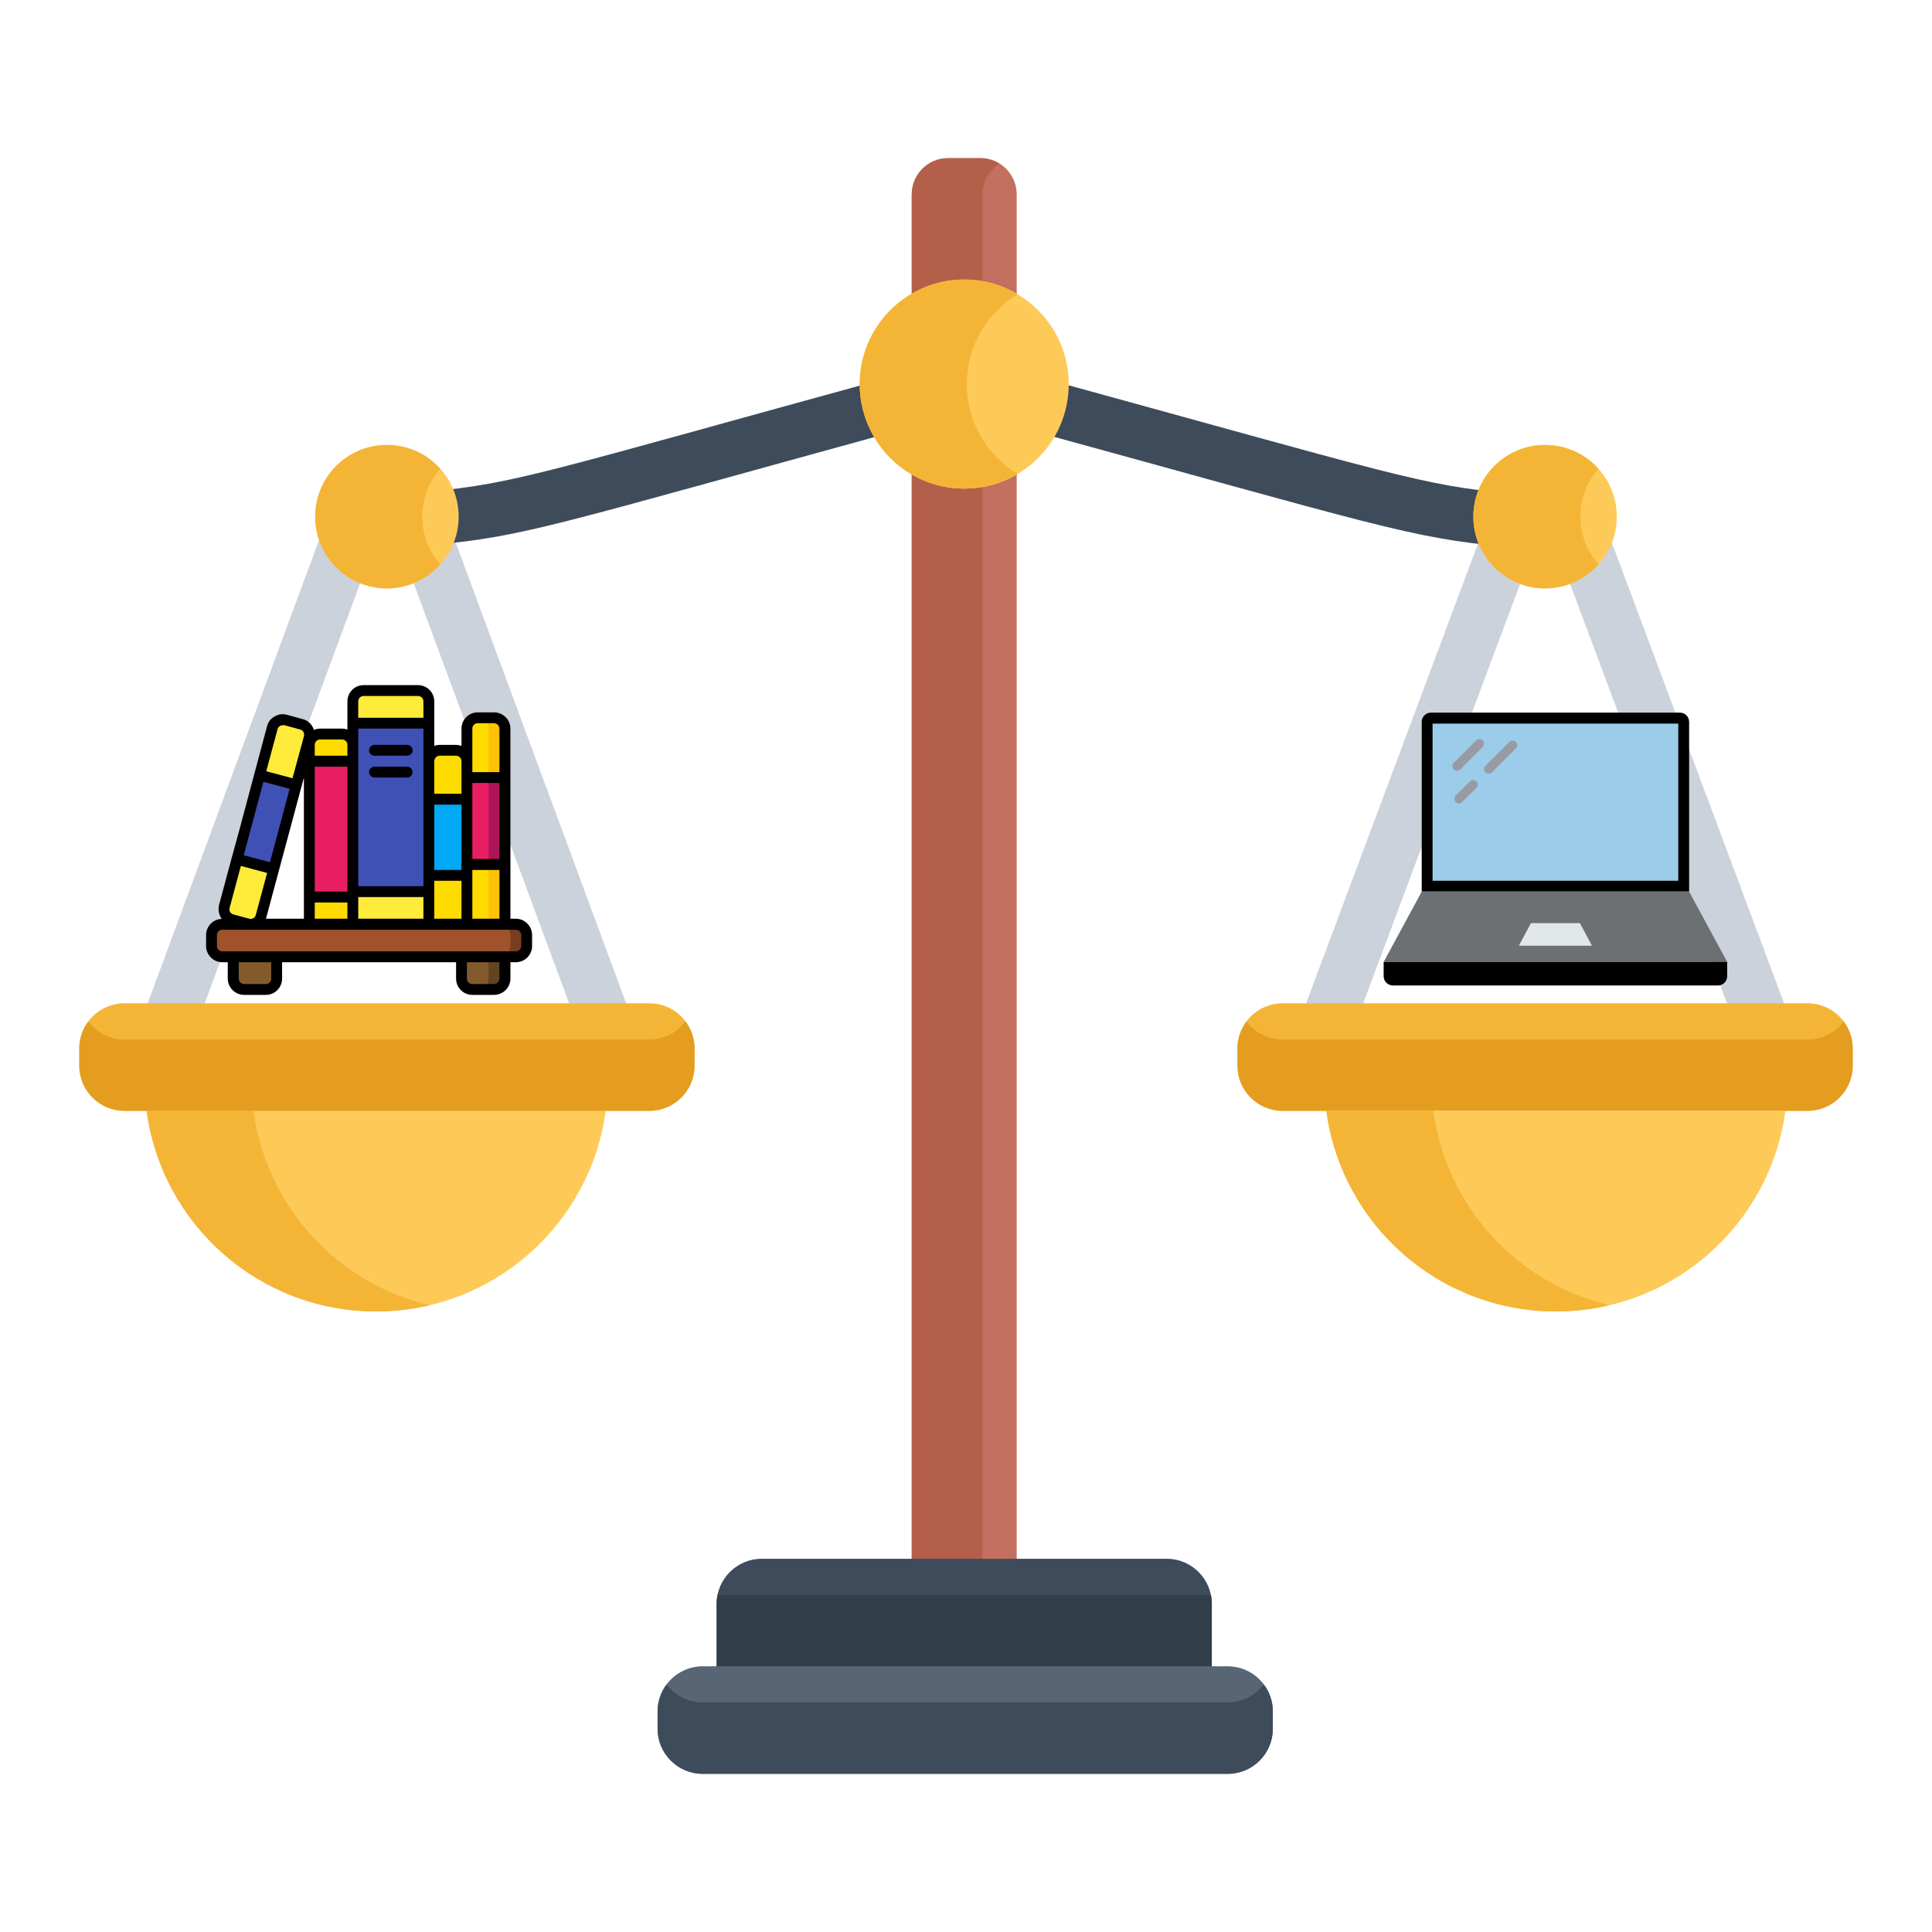 <?xml version="1.0" encoding="UTF-8"?>
<!DOCTYPE svg PUBLIC "-//W3C//DTD SVG 1.1//EN" "http://www.w3.org/Graphics/SVG/1.1/DTD/svg11.dtd">
<svg version="1.2" width="135.47mm" height="135.47mm" viewBox="0 0 13547 13547" preserveAspectRatio="xMidYMid" fill-rule="evenodd" stroke-width="28.222" stroke-linejoin="round" xmlns="http://www.w3.org/2000/svg" xmlns:ooo="http://xml.openoffice.org/svg/export" xmlns:xlink="http://www.w3.org/1999/xlink" xmlns:presentation="http://sun.com/xmlns/staroffice/presentation" xmlns:smil="http://www.w3.org/2001/SMIL20/" xmlns:anim="urn:oasis:names:tc:opendocument:xmlns:animation:1.0" xml:space="preserve">
 <defs class="ClipPathGroup">
  <clipPath id="presentation_clip_path" clipPathUnits="userSpaceOnUse">
   <rect x="0" y="0" width="13547" height="13547"/>
  </clipPath>
  <clipPath id="presentation_clip_path_shrink" clipPathUnits="userSpaceOnUse">
   <rect x="13" y="13" width="13520" height="13520"/>
  </clipPath>
 </defs>
 <defs class="TextShapeIndex">
  <g ooo:slide="id1" ooo:id-list="id3 id4 id5"/>
 </defs>
 <defs class="EmbeddedBulletChars">
  <g id="bullet-char-template-57356" transform="scale(0,-0)">
   <path d="M 580,1141 L 1163,571 580,0 -4,571 580,1141 Z"/>
  </g>
  <g id="bullet-char-template-57354" transform="scale(0,-0)">
   <path d="M 8,1128 L 1137,1128 1137,0 8,0 8,1128 Z"/>
  </g>
  <g id="bullet-char-template-10146" transform="scale(0,-0)">
   <path d="M 174,0 L 602,739 174,1481 1456,739 174,0 Z M 1358,739 L 309,1346 659,739 1358,739 Z"/>
  </g>
  <g id="bullet-char-template-10132" transform="scale(0,-0)">
   <path d="M 2015,739 L 1276,0 717,0 1260,543 174,543 174,936 1260,936 717,1481 1274,1481 2015,739 Z"/>
  </g>
  <g id="bullet-char-template-10007" transform="scale(0,-0)">
   <path d="M 0,-2 C -7,14 -16,27 -25,37 L 356,567 C 262,823 215,952 215,954 215,979 228,992 255,992 264,992 276,990 289,987 310,991 331,999 354,1012 L 381,999 492,748 772,1049 836,1024 860,1049 C 881,1039 901,1025 922,1006 886,937 835,863 770,784 769,783 710,716 594,584 L 774,223 C 774,196 753,168 711,139 L 727,119 C 717,90 699,76 672,76 641,76 570,178 457,381 L 164,-76 C 142,-110 111,-127 72,-127 30,-127 9,-110 8,-76 1,-67 -2,-52 -2,-32 -2,-23 -1,-13 0,-2 Z"/>
  </g>
  <g id="bullet-char-template-10004" transform="scale(0,-0)">
   <path d="M 285,-33 C 182,-33 111,30 74,156 52,228 41,333 41,471 41,549 55,616 82,672 116,743 169,778 240,778 293,778 328,747 346,684 L 369,508 C 377,444 397,411 428,410 L 1163,1116 C 1174,1127 1196,1133 1229,1133 1271,1133 1292,1118 1292,1087 L 1292,965 C 1292,929 1282,901 1262,881 L 442,47 C 390,-6 338,-33 285,-33 Z"/>
  </g>
  <g id="bullet-char-template-9679" transform="scale(0,-0)">
   <path d="M 813,0 C 632,0 489,54 383,161 276,268 223,411 223,592 223,773 276,916 383,1023 489,1130 632,1184 813,1184 992,1184 1136,1130 1245,1023 1353,916 1407,772 1407,592 1407,412 1353,268 1245,161 1136,54 992,0 813,0 Z"/>
  </g>
  <g id="bullet-char-template-8226" transform="scale(0,-0)">
   <path d="M 346,457 C 273,457 209,483 155,535 101,586 74,649 74,723 74,796 101,859 155,911 209,963 273,989 346,989 419,989 480,963 531,910 582,859 608,796 608,723 608,648 583,586 532,535 482,483 420,457 346,457 Z"/>
  </g>
  <g id="bullet-char-template-8211" transform="scale(0,-0)">
   <path d="M -4,459 L 1135,459 1135,606 -4,606 -4,459 Z"/>
  </g>
  <g id="bullet-char-template-61548" transform="scale(0,-0)">
   <path d="M 173,740 C 173,903 231,1043 346,1159 462,1274 601,1332 765,1332 928,1332 1067,1274 1183,1159 1299,1043 1357,903 1357,740 1357,577 1299,437 1183,322 1067,206 928,148 765,148 601,148 462,206 346,322 231,437 173,577 173,740 Z"/>
  </g>
 </defs>
 <g>
  <g id="id2" class="Master_Slide">
   <g id="bg-id2" class="Background"/>
   <g id="bo-id2" class="BackgroundObjects"/>
  </g>
 </g>
 <g class="SlideGroup">
  <g>
   <g id="container-id1">
    <g id="id1" class="Slide" clip-path="url(#presentation_clip_path)">
     <g class="Page">
      <g class="Group">
       <g class="Graphic">
        <g id="id3">
         <rect class="BoundingBox" stroke="none" fill="none" x="556" y="556" width="12436" height="12436"/>
         <defs>
          <clipPath id="clip_path_1" clipPathUnits="userSpaceOnUse">
           <path d="M 556,556 L 12991,556 12991,12991 556,12991 556,556 Z"/>
          </clipPath>
         </defs>
         <g clip-path="url(#clip_path_1)">
          <path fill="rgb(254,202,87)" stroke="none" d="M 4247,7789 C 4141,8583 3461,9196 2637,9196 1814,9196 1134,8583 1028,7789 L 4247,7789 4247,7789 Z"/>
          <path fill="rgb(204,210,219)" stroke="none" d="M 4154,7477 L 2752,3688 C 2716,3590 2766,3482 2863,3447 2960,3411 3068,3460 3104,3557 L 4506,7347 C 4542,7444 4492,7552 4395,7588 4298,7624 4190,7574 4154,7477 L 4154,7477 Z"/>
          <path fill="rgb(204,210,219)" stroke="none" d="M 1031,7588 C 934,7552 884,7444 920,7347 L 2322,3557 C 2358,3460 2466,3411 2563,3447 2660,3482 2710,3590 2674,3688 L 1272,7477 C 1236,7574 1128,7624 1031,7588 L 1031,7588 Z"/>
          <path fill="rgb(204,210,219)" stroke="none" d="M 9152,7588 C 9055,7552 9005,7443 9042,7346 L 10443,3599 C 10479,3502 10588,3453 10685,3489 10782,3526 10831,3634 10795,3731 L 9393,7478 C 9357,7575 9249,7624 9152,7588 L 9152,7588 Z"/>
          <path fill="rgb(204,210,219)" stroke="none" d="M 12275,7478 L 10873,3731 C 10837,3634 10886,3526 10983,3489 11081,3453 11189,3502 11225,3599 L 12626,7346 C 12663,7443 12614,7552 12516,7588 12419,7624 12311,7575 12275,7478 L 12275,7478 Z"/>
          <path fill="rgb(62,75,90)" stroke="none" d="M 3017,3822 C 2921,3822 2839,3749 2830,3652 2820,3549 2896,3457 2999,3448 3623,3389 3789,3318 6261,2640 6361,2613 6464,2671 6492,2771 6519,2871 6460,2975 6360,3002 3875,3684 3690,3760 3035,3821 3029,3822 3023,3822 3017,3822 L 3017,3822 Z"/>
          <path fill="rgb(62,75,90)" stroke="none" d="M 10576,3835 C 10570,3835 10564,3835 10558,3834 9878,3770 9695,3694 7100,2983 7001,2955 6942,2852 6969,2752 6997,2652 7100,2593 7200,2621 9798,3333 9954,3401 10594,3461 10697,3470 10773,3562 10763,3665 10754,3762 10672,3835 10576,3835 L 10576,3835 Z"/>
          <path fill="rgb(196,111,95)" stroke="none" d="M 6761,1961 C 6895,1961 7021,1997 7129,2060 L 7129,1364 C 7129,1223 7016,1109 6875,1109 L 6647,1109 C 6507,1109 6393,1223 6393,1364 L 6393,2060 C 6501,1997 6627,1961 6761,1961 L 6761,1961 Z"/>
          <path fill="rgb(196,111,95)" stroke="none" d="M 7129,3327 C 7021,3390 6895,3426 6761,3426 6627,3426 6501,3390 6393,3327 L 6393,11005 7129,11005 7129,3327 Z"/>
          <path fill="rgb(180,95,74)" stroke="none" d="M 7009,1148 C 6970,1123 6924,1109 6875,1109 L 6647,1109 C 6507,1109 6393,1223 6393,1364 L 6393,2060 C 6501,1997 6627,1961 6761,1961 6805,1961 6847,1965 6889,1972 L 6889,1364 C 6889,1272 6937,1192 7009,1148 Z"/>
          <path fill="rgb(180,95,74)" stroke="none" d="M 6761,3426 C 6627,3426 6501,3390 6393,3327 L 6393,11005 6889,11005 6889,3414 C 6847,3422 6805,3426 6761,3426 L 6761,3426 Z"/>
          <path fill="rgb(244,181,55)" stroke="none" d="M 8993,7035 L 12675,7035 C 12849,7035 12991,7177 12991,7351 L 12991,7474 C 12991,7647 12849,7789 12675,7789 L 8993,7789 C 8819,7789 8677,7647 8677,7474 L 8677,7351 C 8677,7177 8819,7035 8993,7035 L 8993,7035 Z"/>
          <path fill="rgb(229,157,31)" stroke="none" d="M 12675,7289 L 8993,7289 C 8890,7289 8798,7239 8741,7162 8701,7215 8677,7280 8677,7351 L 8677,7473 C 8677,7647 8819,7789 8993,7789 L 12675,7789 C 12849,7789 12991,7647 12991,7473 L 12991,7351 C 12991,7280 12967,7215 12927,7162 12870,7239 12778,7289 12675,7289 L 12675,7289 Z"/>
          <path fill="rgb(254,202,87)" stroke="none" d="M 12519,7789 C 12413,8583 11733,9196 10910,9196 10086,9196 9406,8583 9300,7789 L 12519,7789 12519,7789 Z"/>
          <path fill="rgb(244,181,55)" stroke="none" d="M 1778,7789 L 1028,7789 C 1134,8583 1814,9196 2637,9196 2767,9196 2892,9181 3013,9152 2365,8999 1868,8459 1778,7789 L 1778,7789 Z"/>
          <path fill="rgb(244,181,55)" stroke="none" d="M 10051,7789 L 9300,7789 C 9406,8583 10086,9196 10910,9196 11039,9196 11164,9181 11285,9152 10638,8999 10140,8459 10051,7789 L 10051,7789 Z"/>
          <path fill="rgb(254,202,87)" stroke="none" d="M 3216,3623 C 3216,3711 3193,3798 3149,3874 3104,3951 3041,4014 2965,4058 2888,4102 2801,4126 2713,4126 2625,4126 2538,4102 2461,4058 2385,4014 2321,3951 2277,3874 2233,3798 2210,3711 2210,3623 2210,3534 2233,3448 2277,3371 2321,3295 2385,3231 2461,3187 2538,3143 2625,3120 2713,3120 2801,3120 2888,3143 2965,3187 3041,3231 3104,3295 3149,3371 3193,3448 3216,3534 3216,3623 L 3216,3623 Z"/>
          <path fill="rgb(254,202,87)" stroke="none" d="M 11337,3623 C 11337,3711 11314,3798 11270,3874 11226,3951 11162,4014 11086,4058 11009,4102 10922,4126 10834,4126 10746,4126 10659,4102 10583,4058 10506,4014 10443,3951 10398,3874 10354,3798 10331,3711 10331,3623 10331,3534 10354,3448 10398,3371 10443,3295 10506,3231 10583,3187 10659,3143 10746,3120 10834,3120 10922,3120 11009,3143 11086,3187 11162,3231 11226,3295 11270,3371 11314,3448 11337,3534 11337,3623 L 11337,3623 Z"/>
          <path fill="rgb(62,75,90)" stroke="none" d="M 8182,10930 L 5341,10930 C 5167,10930 5025,11072 5025,11245 L 5025,11759 8497,11759 8497,11245 C 8497,11072 8355,10930 8182,10930 L 8182,10930 Z"/>
          <path fill="rgb(48,63,73)" stroke="none" d="M 5031,11183 C 5027,11203 5025,11224 5025,11245 L 5025,11759 8497,11759 8497,11245 C 8497,11224 8495,11203 8491,11183 L 5031,11183 5031,11183 Z"/>
          <path fill="rgb(87,101,116)" stroke="none" d="M 8609,11684 L 4926,11684 C 4753,11684 4611,11826 4611,11999 L 4611,12122 C 4611,12296 4753,12438 4926,12438 L 8609,12438 C 8783,12438 8925,12296 8925,12122 L 8925,11999 C 8925,11826 8783,11684 8609,11684 L 8609,11684 Z"/>
          <path fill="rgb(62,75,90)" stroke="none" d="M 8609,11937 L 4926,11937 C 4824,11937 4732,11887 4674,11811 4635,11863 4611,11929 4611,11999 L 4611,12122 C 4611,12296 4753,12438 4927,12438 L 8609,12438 C 8783,12438 8925,12296 8925,12122 L 8925,11999 C 8925,11929 8901,11863 8861,11811 8803,11887 8712,11937 8609,11937 L 8609,11937 Z"/>
          <path fill="rgb(254,202,87)" stroke="none" d="M 7494,2693 C 7494,2822 7460,2948 7396,3060 7331,3171 7239,3264 7127,3328 7016,3392 6890,3426 6761,3426 6632,3426 6506,3392 6395,3328 6283,3264 6191,3171 6127,3060 6062,2948 6028,2822 6028,2693 6028,2565 6062,2438 6127,2327 6191,2215 6283,2123 6395,2059 6506,1994 6632,1960 6761,1960 6890,1960 7016,1994 7127,2059 7239,2123 7331,2215 7396,2327 7460,2438 7494,2565 7494,2693 L 7494,2693 Z"/>
          <path fill="rgb(244,181,55)" stroke="none" d="M 2961,3623 C 2961,3494 3009,3377 3088,3288 2996,3185 2862,3120 2713,3120 2435,3120 2210,3345 2210,3623 2210,3900 2435,4126 2713,4126 2862,4126 2996,4060 3088,3957 3009,3868 2961,3751 2961,3623 L 2961,3623 Z"/>
          <path fill="rgb(244,181,55)" stroke="none" d="M 11082,3623 C 11082,3494 11130,3377 11209,3288 11117,3185 10983,3120 10834,3120 10556,3120 10331,3345 10331,3623 10331,3900 10556,4126 10834,4126 10983,4126 11117,4060 11209,3957 11130,3868 11082,3751 11082,3623 L 11082,3623 Z"/>
          <path fill="rgb(244,181,55)" stroke="none" d="M 6779,2693 C 6779,2426 6922,2192 7136,2064 7027,1998 6898,1960 6761,1960 6356,1960 6028,2289 6028,2693 6028,3098 6356,3426 6761,3426 6898,3426 7027,3388 7136,3323 6922,3195 6779,2961 6779,2693 L 6779,2693 Z"/>
          <path fill="rgb(244,181,55)" stroke="none" d="M 872,7035 L 4554,7035 C 4728,7035 4870,7177 4870,7351 L 4870,7474 C 4870,7647 4728,7789 4554,7789 L 872,7789 C 698,7789 556,7647 556,7473 L 556,7351 C 556,7177 698,7035 872,7035 L 872,7035 Z"/>
          <path fill="rgb(229,157,31)" stroke="none" d="M 4554,7289 L 872,7289 C 769,7289 677,7239 620,7162 580,7215 556,7280 556,7351 L 556,7473 C 556,7647 698,7789 872,7789 L 4554,7789 C 4728,7789 4870,7647 4870,7473 L 4870,7351 C 4870,7280 4846,7215 4806,7162 4749,7239 4657,7289 4554,7289 L 4554,7289 Z"/>
         </g>
        </g>
       </g>
       <g class="Graphic">
        <g id="id4">
         <rect class="BoundingBox" stroke="none" fill="none" x="9700" y="4747" width="2414" height="2414"/>
         <path fill="rgb(0,0,0)" stroke="none" d="M 9969,6252 L 9969,5062 C 9969,5026 9998,4997 10033,4997 L 11780,4997 C 11815,4997 11844,5026 11844,5062 L 11844,6252 9969,6252 9969,6252 Z"/>
         <path fill="rgb(108,112,114)" stroke="none" d="M 9702,6745 L 9969,6252 11844,6252 12111,6745 9702,6745 Z"/>
         <path fill="rgb(155,204,234)" stroke="none" d="M 10907,6176 L 10045,6176 10045,5074 11768,5074 11768,6176 10907,6176 Z"/>
         <path fill="rgb(0,0,0)" stroke="none" d="M 9702,6745 L 12111,6745 12111,6845 C 12111,6881 12082,6910 12046,6910 L 9767,6910 C 9731,6910 9702,6881 9702,6845 L 9702,6745 9702,6745 Z"/>
         <path fill="rgb(225,230,233)" stroke="none" d="M 11163,6631 L 10650,6631 10735,6473 11078,6473 11163,6631 Z"/>
         <path fill="rgb(153,155,164)" stroke="none" d="M 10351,5191 L 10193,5349 C 10181,5362 10181,5382 10193,5395 10199,5401 10208,5404 10216,5404 10224,5404 10232,5401 10239,5395 L 10397,5237 C 10409,5224 10409,5204 10397,5191 10384,5179 10364,5179 10351,5191 L 10351,5191 Z"/>
         <path fill="rgb(153,155,164)" stroke="none" d="M 10307,5479 L 10207,5579 C 10195,5592 10195,5612 10207,5624 10213,5631 10222,5634 10230,5634 10238,5634 10246,5631 10252,5624 L 10352,5525 C 10365,5512 10365,5492 10352,5479 10340,5467 10319,5467 10307,5479 L 10307,5479 Z"/>
         <path fill="rgb(153,155,164)" stroke="none" d="M 10629,5202 C 10617,5190 10596,5190 10584,5202 L 10416,5370 C 10403,5383 10403,5403 10416,5416 10422,5422 10430,5425 10439,5425 10447,5425 10455,5422 10461,5416 L 10629,5248 C 10642,5235 10642,5215 10629,5202 L 10629,5202 Z"/>
        </g>
       </g>
       <g class="Graphic">
        <g id="id5">
         <rect class="BoundingBox" stroke="none" fill="none" x="1445" y="4747" width="2287" height="2287"/>
         <defs>
          <clipPath id="clip_path_2" clipPathUnits="userSpaceOnUse">
           <path d="M 1445,4747 L 3731,4747 3731,7033 1445,7033 1445,4747 Z"/>
          </clipPath>
         </defs>
         <g clip-path="url(#clip_path_2)">
          <path fill="rgb(160,82,45)" stroke="none" d="M 2588,6709 L 3617,6709 C 3659,6709 3693,6675 3693,6633 L 3693,6557 C 3693,6515 3659,6481 3617,6481 L 1559,6481 C 1517,6481 1483,6515 1483,6557 L 1483,6633 C 1483,6675 1517,6709 1559,6709 L 2588,6709 Z"/>
          <path fill="rgb(120,62,34)" stroke="none" d="M 3617,6481 L 3502,6481 C 3544,6481 3579,6515 3579,6557 L 3579,6633 C 3579,6675 3544,6709 3502,6709 L 3617,6709 C 3659,6709 3693,6675 3693,6633 L 3693,6557 C 3693,6515 3659,6481 3617,6481 L 3617,6481 Z"/>
          <path fill="rgb(130,90,44)" stroke="none" d="M 1636,6709 L 1940,6709 1940,6862 C 1940,6904 1906,6938 1864,6938 L 1712,6938 C 1670,6938 1636,6904 1636,6862 L 1636,6709 Z"/>
          <path fill="rgb(130,90,44)" stroke="none" d="M 3236,6709 L 3541,6709 3541,6862 C 3541,6904 3506,6938 3464,6938 L 3312,6938 C 3270,6938 3236,6904 3236,6862 L 3236,6709 Z"/>
          <path fill="rgb(98,68,33)" stroke="none" d="M 3426,6709 L 3426,6862 C 3426,6904 3392,6938 3350,6938 L 3464,6938 C 3506,6938 3541,6904 3541,6862 L 3541,6709 3426,6709 Z"/>
          <path fill="rgb(255,235,58)" stroke="none" d="M 3007,4918 L 3007,5071 2474,5071 2474,4918 C 2474,4876 2508,4842 2550,4842 L 2931,4842 C 2973,4842 3007,4876 3007,4918 L 3007,4918 Z"/>
          <path fill="rgb(255,235,58)" stroke="none" d="M 2474,6252 L 3007,6252 3007,6481 2474,6481 2474,6252 Z"/>
          <path fill="rgb(63,81,181)" stroke="none" d="M 2474,5071 L 3007,5071 3007,6252 2474,6252 2474,5071 Z"/>
          <path fill="rgb(255,220,0)" stroke="none" d="M 2169,6290 L 2474,6290 2474,6481 2169,6481 2169,6290 Z"/>
          <path fill="rgb(255,220,0)" stroke="none" d="M 2474,5223 L 2474,5338 2169,5338 2169,5223 C 2169,5181 2203,5147 2245,5147 L 2398,5147 C 2440,5147 2474,5181 2474,5223 L 2474,5223 Z"/>
          <path fill="rgb(233,30,99)" stroke="none" d="M 2169,5338 L 2474,5338 2474,6290 2169,6290 2169,5338 Z"/>
          <path fill="rgb(255,220,0)" stroke="none" d="M 3007,6138 L 3274,6138 3274,6481 3007,6481 3007,6138 Z"/>
          <path fill="rgb(255,220,0)" stroke="none" d="M 3274,5338 L 3274,5604 3007,5604 3007,5338 C 3007,5295 3041,5261 3083,5261 L 3198,5261 C 3240,5261 3274,5295 3274,5338 L 3274,5338 Z"/>
          <path fill="rgb(2,169,244)" stroke="none" d="M 3007,5604 L 3274,5604 3274,6138 3007,6138 3007,5604 Z"/>
          <path fill="rgb(255,220,0)" stroke="none" d="M 3541,5109 L 3541,5452 3274,5452 3274,5109 C 3274,5067 3308,5033 3350,5033 L 3464,5033 C 3506,5033 3541,5067 3541,5109 L 3541,5109 Z"/>
          <path fill="rgb(254,193,8)" stroke="none" d="M 3464,5033 L 3350,5033 C 3392,5033 3426,5067 3426,5109 L 3426,5452 3541,5452 3541,5109 C 3541,5067 3506,5033 3464,5033 L 3464,5033 Z"/>
          <path fill="rgb(255,220,0)" stroke="none" d="M 3274,6061 L 3541,6061 3541,6481 3274,6481 3274,6061 Z"/>
          <path fill="rgb(254,193,8)" stroke="none" d="M 3426,6061 L 3541,6061 3541,6481 3426,6481 3426,6061 Z"/>
          <path fill="rgb(233,30,99)" stroke="none" d="M 3274,5452 L 3541,5452 3541,6061 3274,6061 3274,5452 Z"/>
          <path fill="rgb(173,20,87)" stroke="none" d="M 3426,5452 L 3541,5452 3541,6061 3426,6061 3426,5452 Z"/>
          <path fill="rgb(255,235,58)" stroke="none" d="M 2077,5504 L 1820,5435 1909,5104 C 1920,5063 1961,5039 2002,5050 L 2113,5080 C 2153,5091 2177,5132 2166,5173 L 2077,5504 Z"/>
          <path fill="rgb(255,235,58)" stroke="none" d="M 1920,6093 L 1831,6424 C 1820,6465 1778,6489 1738,6478 L 1627,6448 C 1587,6437 1563,6396 1573,6355 L 1662,6023 1920,6093 Z"/>
          <path fill="rgb(63,81,181)" stroke="none" d="M 1662,6024 L 1820,5435 2078,5504 1920,6093 1662,6024 Z"/>
          <path fill="rgb(0,0,0)" stroke="none" d="M 3617,6442 L 3579,6442 3579,5109 C 3579,5046 3527,4995 3464,4995 L 3350,4995 C 3287,4995 3236,5046 3236,5109 L 3236,5230 C 3223,5226 3211,5223 3198,5223 L 3083,5223 C 3070,5223 3057,5226 3045,5230 L 3045,4918 C 3045,4855 2994,4804 2931,4804 L 2550,4804 C 2487,4804 2436,4855 2436,4918 L 2436,5116 C 2423,5111 2410,5109 2398,5109 L 2245,5109 C 2230,5109 2215,5112 2201,5118 2190,5081 2160,5052 2122,5042 L 2012,5012 C 1982,5004 1951,5008 1925,5024 1898,5039 1879,5064 1872,5094 L 1681,5810 1625,6014 1536,6345 C 1529,6375 1533,6406 1548,6432 1550,6436 1553,6439 1556,6443 1494,6445 1445,6495 1445,6557 L 1445,6633 C 1445,6696 1496,6747 1559,6747 L 1597,6747 1597,6862 C 1597,6925 1649,6976 1712,6976 L 1864,6976 C 1927,6976 1978,6925 1978,6862 L 1978,6747 3198,6747 3198,6862 C 3198,6925 3249,6976 3312,6976 L 3464,6976 C 3527,6976 3579,6925 3579,6862 L 3579,6747 3617,6747 C 3680,6747 3731,6696 3731,6633 L 3731,6557 C 3731,6494 3680,6442 3617,6442 Z M 3045,6442 L 3045,6176 3236,6176 3236,6442 3045,6442 Z M 2512,6442 L 2512,6290 2969,6290 2969,6442 2512,6442 Z M 2207,6442 L 2207,6328 2436,6328 2436,6442 2207,6442 Z M 1864,6442 C 1864,6440 1866,6437 1867,6434 L 2131,5452 2131,6442 1864,6442 Z M 1799,5661 L 1847,5482 2031,5531 1893,6046 1709,5997 1799,5661 Z M 2512,5109 L 2969,5109 2969,6214 2512,6214 2512,5109 Z M 3502,6023 L 3312,6023 3312,5490 3502,5490 3502,6023 Z M 3236,6061 L 3236,6100 3045,6100 3045,5642 3236,5642 3236,6061 Z M 2436,6252 L 2207,6252 2207,5376 2436,5376 2436,6252 Z M 3312,6138 L 3312,6100 3502,6100 3502,6442 3312,6442 3312,6138 Z M 3312,5109 C 3312,5088 3329,5071 3350,5071 L 3464,5071 C 3485,5071 3502,5088 3502,5109 L 3502,5414 3312,5414 3312,5109 Z M 3083,5299 L 3198,5299 C 3219,5299 3236,5317 3236,5338 L 3236,5566 3045,5566 3045,5338 C 3045,5317 3062,5299 3083,5299 Z M 2550,4880 L 2931,4880 C 2952,4880 2969,4897 2969,4918 L 2969,5033 2512,5033 2512,4918 C 2512,4897 2529,4880 2550,4880 Z M 2245,5185 L 2398,5185 C 2419,5185 2436,5202 2436,5223 L 2436,5299 2207,5299 2207,5223 C 2207,5202 2224,5185 2245,5185 Z M 1946,5114 C 1950,5096 1966,5085 1984,5085 1987,5085 1990,5085 1994,5085 L 2104,5115 C 2114,5117 2123,5124 2128,5133 2133,5142 2134,5153 2131,5163 L 2051,5457 1867,5408 1946,5114 Z M 1689,6072 L 1873,6121 1794,6414 C 1792,6424 1786,6433 1777,6438 1768,6444 1757,6445 1748,6442 L 1636,6412 C 1626,6409 1618,6402 1613,6394 1608,6385 1608,6375 1610,6366 L 1689,6072 Z M 1902,6862 C 1902,6883 1885,6900 1864,6900 L 1712,6900 C 1691,6900 1674,6883 1674,6862 L 1674,6747 1902,6747 1902,6862 Z M 3502,6862 C 3502,6883 3485,6900 3464,6900 L 3312,6900 C 3291,6900 3274,6883 3274,6862 L 3274,6747 3502,6747 3502,6862 Z M 3655,6633 C 3655,6654 3638,6671 3617,6671 L 1559,6671 C 1538,6671 1521,6654 1521,6633 L 1521,6557 C 1521,6536 1538,6519 1559,6519 L 3617,6519 C 3638,6519 3655,6536 3655,6557 L 3655,6633 Z"/>
          <path fill="rgb(0,0,0)" stroke="none" d="M 2626,5299 L 2855,5299 C 2876,5299 2893,5282 2893,5261 2893,5240 2876,5223 2855,5223 L 2626,5223 C 2605,5223 2588,5240 2588,5261 2588,5282 2605,5299 2626,5299 L 2626,5299 Z"/>
          <path fill="rgb(0,0,0)" stroke="none" d="M 2626,5452 L 2855,5452 C 2876,5452 2893,5435 2893,5414 2893,5393 2876,5376 2855,5376 L 2626,5376 C 2605,5376 2588,5393 2588,5414 2588,5435 2605,5452 2626,5452 L 2626,5452 Z"/>
         </g>
        </g>
       </g>
      </g>
     </g>
    </g>
   </g>
  </g>
 </g>
</svg>